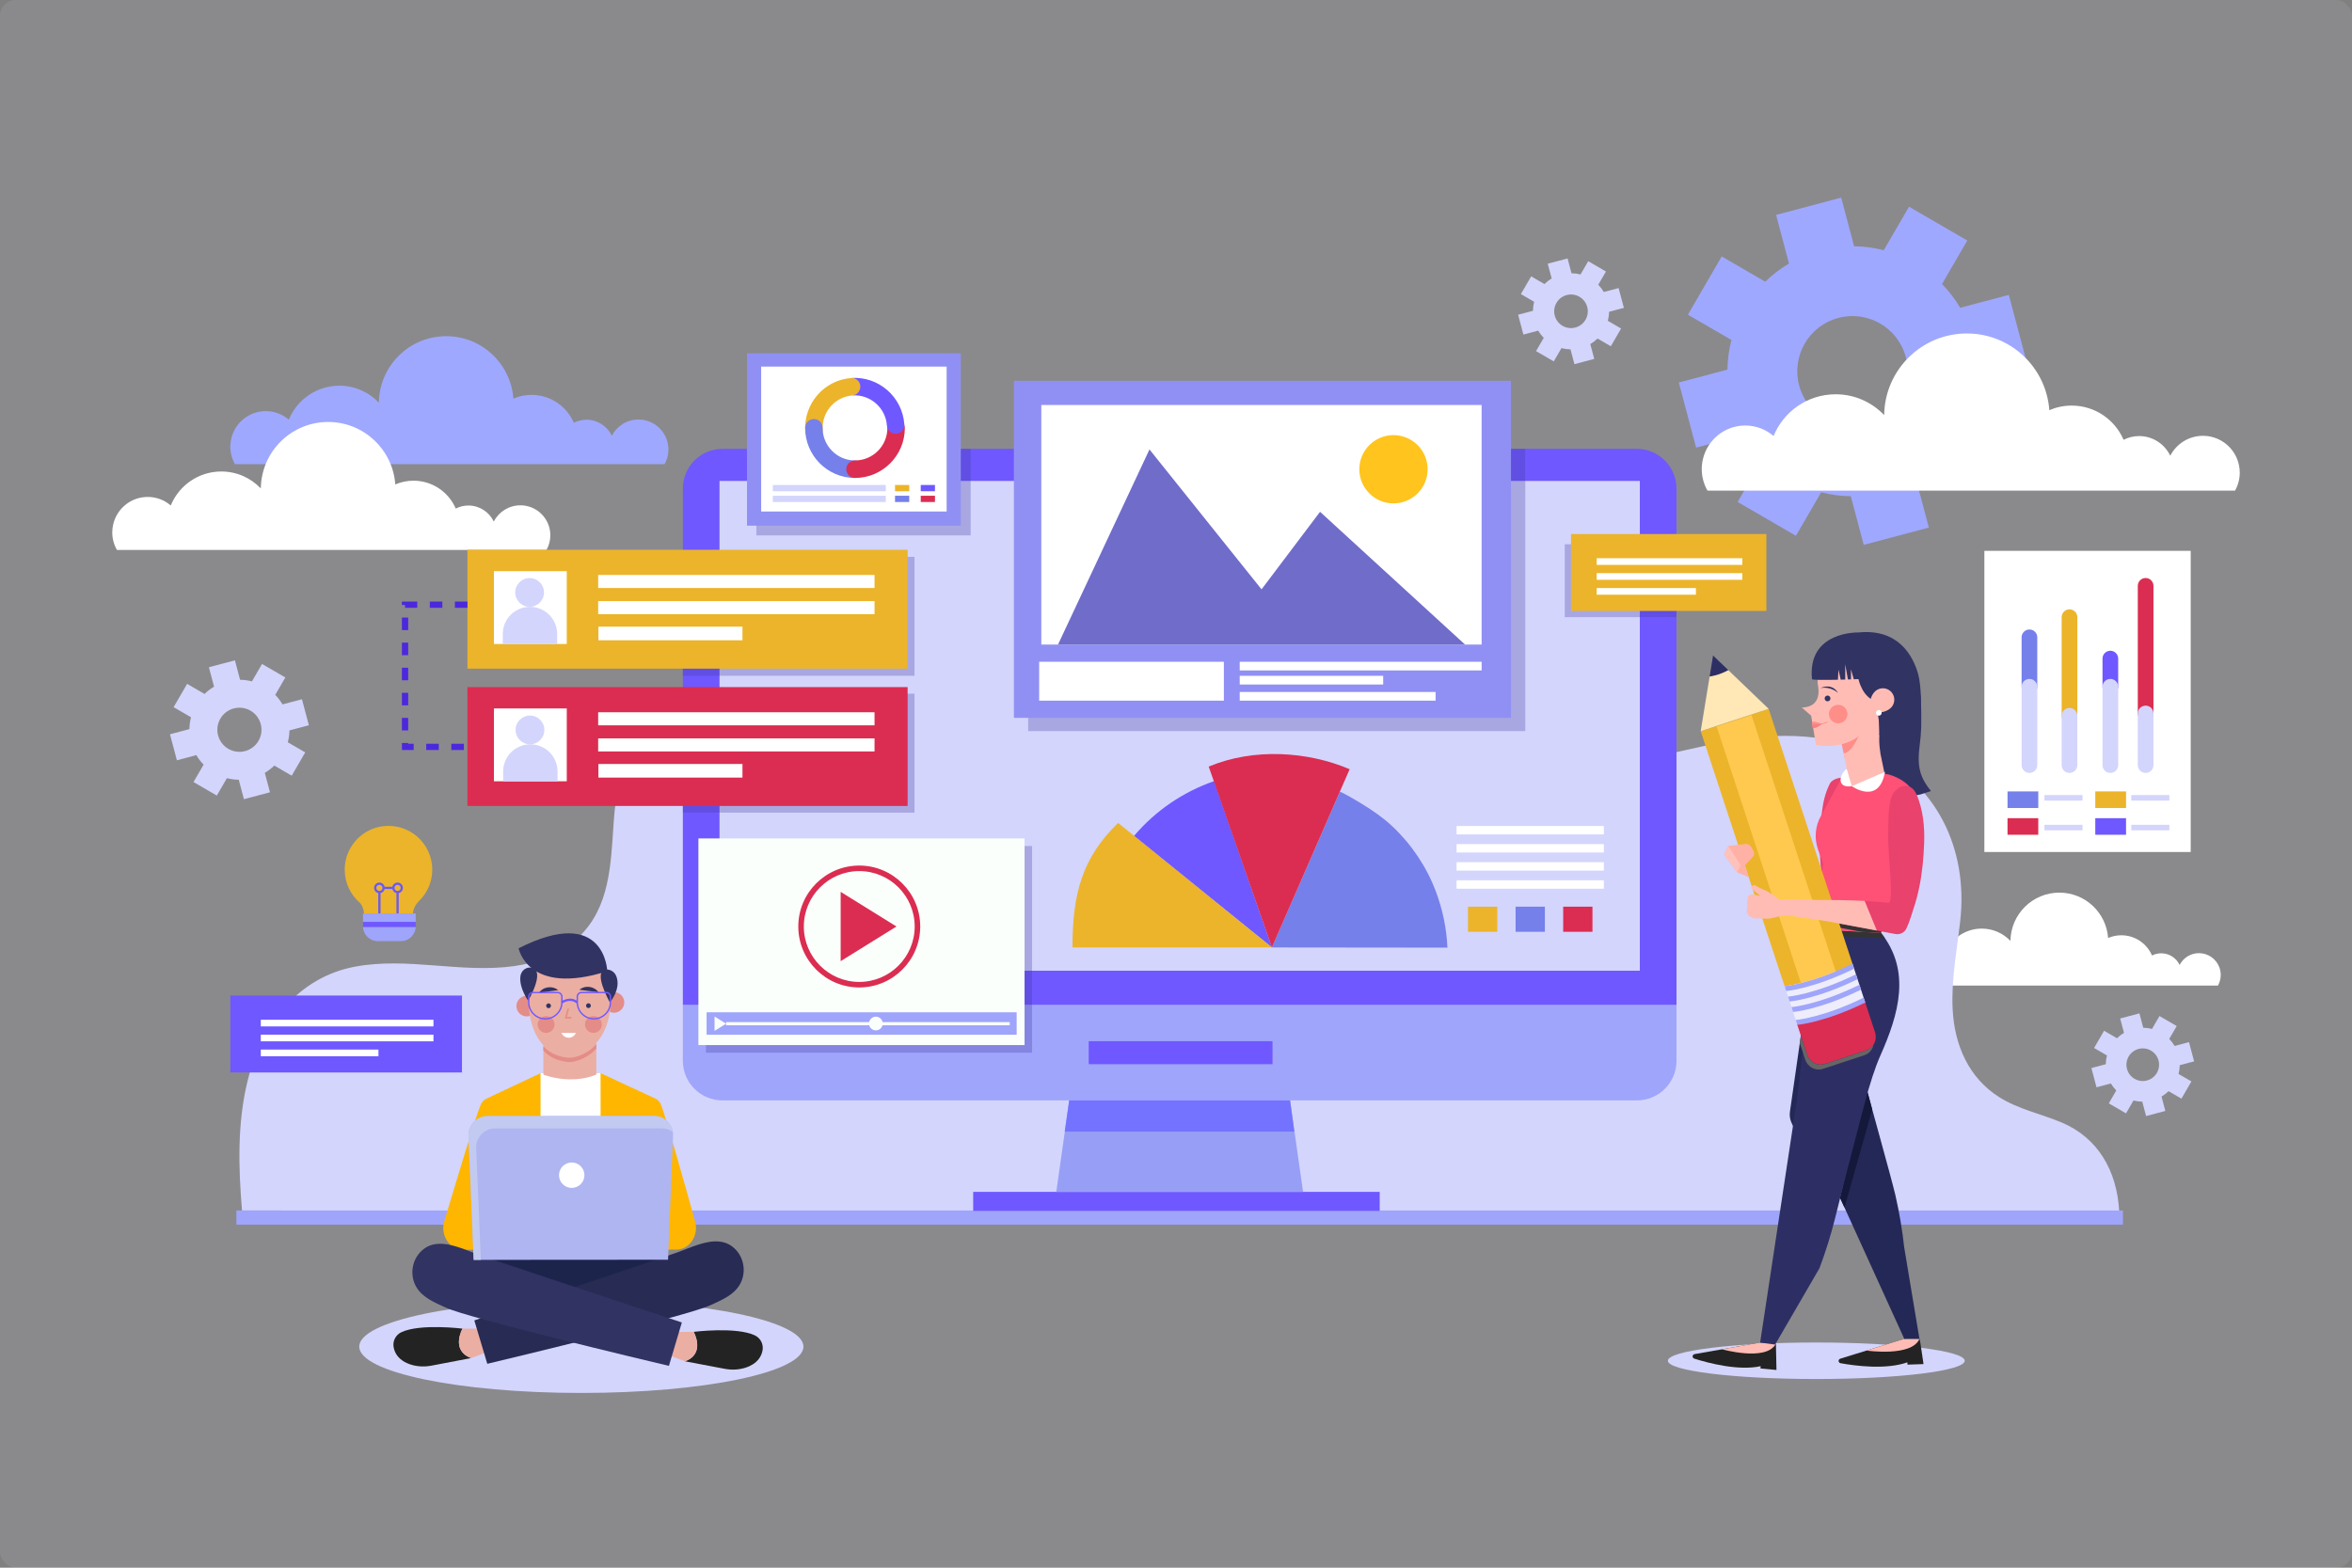 <?xml version="1.0" encoding="utf-8"?>
<!-- Generator: Adobe Illustrator 27.5.0, SVG Export Plug-In . SVG Version: 6.00 Build 0)  -->
<svg version="1.1" xmlns="http://www.w3.org/2000/svg" xmlns:xlink="http://www.w3.org/1999/xlink" x="0px" y="0px"
	 viewBox="0 0 750 500" style="enable-background:new 0 0 750 500;" xml:space="preserve">
<rect x="0" y="0" width="750" height="500" fill="#808080" stroke="none"/>
<g id="BACKGROUND">
  <rect 
    x="0" 
    y="0" 
    rx="5" 
    ry="5"
    width="750" 
    height="500" 
    fill="#EDEDFC" 
    fill-opacity="0.1" />
</g>

<g id="OBJECTS">
	<g>
		<g>
			<path style="fill:#9FA8FF;" d="M630.571,118.928l15.508-4.119l-5.513-20.757l-15.508,4.119c-1.636-2.782-3.586-5.32-5.793-7.582
				l8.054-13.879l-18.576-10.779L600.69,79.81c-3.059-0.794-6.23-1.227-9.457-1.268l-4.119-15.508l-20.757,5.513l4.119,15.507
				c-2.781,1.637-5.32,3.586-7.581,5.793l-13.879-8.054l-10.779,18.576l13.879,8.054c-0.794,3.058-1.227,6.23-1.268,9.457
				l-15.507,4.119l5.513,20.757l15.508-4.118c1.636,2.781,3.586,5.32,5.793,7.582l-8.054,13.879l18.576,10.779l8.054-13.879
				c3.058,0.794,6.23,1.227,9.457,1.268l4.119,15.508l20.757-5.513l-4.119-15.507c2.781-1.637,5.32-3.586,7.582-5.793l13.879,8.054
				l10.779-18.575l-13.879-8.054C630.098,125.326,630.531,122.155,630.571,118.928z M595.227,135.413
				c-9.394,2.495-19.031-3.098-21.526-12.492c-2.495-9.394,3.098-19.032,12.491-21.526c9.394-2.495,19.032,3.098,21.527,12.492
				C610.214,123.28,604.621,132.918,595.227,135.413z"/>
		</g>
		<g>
			<path style="fill:#D3D5FC;" d="M92.289,232.96l6.202-1.647l-2.205-8.301l-6.202,1.647c-0.654-1.112-1.434-2.128-2.317-3.032
				l3.221-5.551l-7.429-4.311l-3.221,5.551c-1.223-0.318-2.492-0.491-3.782-0.507l-1.647-6.202l-8.301,2.205l1.647,6.202
				c-1.112,0.655-2.128,1.434-3.032,2.317l-5.551-3.221l-4.311,7.429l5.551,3.221c-0.318,1.223-0.491,2.492-0.507,3.782
				l-6.202,1.647l2.205,8.301l6.202-1.647c0.654,1.112,1.434,2.128,2.317,3.032l-3.221,5.551l7.429,4.311l3.221-5.551
				c1.223,0.318,2.491,0.491,3.782,0.507l1.647,6.202l8.301-2.205l-1.647-6.202c1.112-0.654,2.128-1.434,3.032-2.317l5.551,3.221
				l4.311-7.429l-5.551-3.221C92.099,235.52,92.272,234.251,92.289,232.96z M78.153,239.554c-3.757,0.998-7.611-1.239-8.609-4.996
				s1.239-7.611,4.996-8.609c3.757-0.998,7.612,1.239,8.609,4.996C84.147,234.701,81.91,238.556,78.153,239.554z"/>
		</g>
		<g>
			<path style="fill:#D3D5FC;" d="M513.094,99.445l4.722-1.254l-1.679-6.32l-4.722,1.254c-0.498-0.847-1.092-1.62-1.764-2.309
				l2.452-4.226l-5.656-3.282l-2.452,4.226c-0.931-0.242-1.897-0.374-2.88-0.386l-1.254-4.722l-6.32,1.679l1.254,4.722
				c-0.847,0.498-1.62,1.092-2.308,1.764l-4.226-2.452l-3.282,5.656l4.226,2.452c-0.242,0.931-0.374,1.897-0.386,2.88l-4.722,1.254
				l1.678,6.32l4.722-1.254c0.498,0.847,1.092,1.62,1.764,2.308l-2.452,4.226l5.656,3.282l2.452-4.226
				c0.931,0.242,1.897,0.374,2.879,0.386l1.254,4.722l6.32-1.679l-1.254-4.722c0.847-0.498,1.62-1.092,2.309-1.764l4.226,2.452
				l3.282-5.656l-4.226-2.452C512.95,101.394,513.082,100.428,513.094,99.445z M502.333,104.465c-2.86,0.76-5.795-0.943-6.555-3.804
				c-0.76-2.86,0.943-5.795,3.803-6.555c2.86-0.76,5.795,0.943,6.555,3.804C506.896,100.771,505.193,103.705,502.333,104.465z"/>
		</g>
		<path style="fill:#9FA8FF;" d="M212.435,139.76c-1.423-3.491-4.846-5.955-8.85-5.955c-3.697,0-6.896,2.102-8.487,5.173
			c-1.443-3.018-4.515-5.108-8.083-5.108c-1.454,0-2.822,0.354-4.037,0.968c-2.245-5.225-7.435-8.886-13.482-8.886
			c-2.06,0-4.018,0.428-5.797,1.194c-0.805-11.133-10.071-19.922-21.41-19.922c-11.769,0-21.316,9.465-21.474,21.197
			c-3.173-3.324-7.636-5.404-12.593-5.404c-7.29,0-13.527,4.482-16.125,10.837c-1.977-1.695-4.541-2.725-7.349-2.725
			c-5.32,0-9.77,3.68-10.974,8.63c-0.209,0.859-0.332,1.752-0.332,2.675c0,2.044,0.55,3.955,1.499,5.61h17.625h1.989h29.323h9.074
			h18.675h5.229h22.874h2.406h12.164h0.957h16.656c0.78-1.384,1.23-2.98,1.23-4.682C213.143,142.087,212.889,140.872,212.435,139.76
			z"/>
		<path style="fill:#FFFFFF;" d="M174.786,167.122c-1.423-3.492-4.847-5.955-8.85-5.955c-3.696,0-6.897,2.102-8.486,5.173
			c-1.443-3.018-4.515-5.108-8.083-5.108c-1.454,0-2.822,0.354-4.037,0.968c-2.245-5.225-7.435-8.886-13.482-8.886
			c-2.06,0-4.018,0.428-5.797,1.194c-0.806-11.133-10.071-19.922-21.41-19.922c-11.769,0-21.316,9.465-21.474,21.197
			c-3.173-3.324-7.636-5.404-12.593-5.404c-7.29,0-13.527,4.482-16.125,10.837c-1.977-1.695-4.541-2.725-7.349-2.725
			c-5.32,0-9.77,3.68-10.974,8.63c-0.209,0.859-0.332,1.752-0.332,2.675c0,2.044,0.55,3.955,1.499,5.61h17.625h1.989H86.23h9.073
			h18.675h5.229h22.874h2.406h12.164h0.957h16.655c0.78-1.385,1.23-2.98,1.23-4.682C175.494,169.45,175.24,168.235,174.786,167.122z
			"/>
		<path style="fill:#FFFFFF;" d="M707.625,308.326c-1.034-2.536-3.52-4.325-6.427-4.325c-2.685,0-5.009,1.527-6.163,3.757
			c-1.048-2.192-3.279-3.71-5.87-3.71c-1.056,0-2.05,0.257-2.932,0.703c-1.63-3.795-5.399-6.454-9.792-6.454
			c-1.496,0-2.918,0.311-4.21,0.867c-0.585-8.086-7.314-14.468-15.549-14.468c-8.548,0-15.481,6.874-15.596,15.395
			c-2.304-2.414-5.545-3.925-9.146-3.925c-5.295,0-9.824,3.255-11.711,7.871c-1.436-1.231-3.298-1.979-5.337-1.979
			c-3.864,0-7.096,2.673-7.97,6.268c-0.152,0.624-0.241,1.272-0.241,1.943c0,1.484,0.4,2.872,1.088,4.074h12.8h1.445h21.296h6.59
			h13.563h3.797h16.612h1.748h8.834h0.695h12.096c0.567-1.005,0.893-2.164,0.893-3.4
			C708.139,310.017,707.954,309.134,707.625,308.326z"/>
		<path style="fill:#FFFFFF;" d="M713.335,146.313c-1.748-4.288-5.952-7.313-10.868-7.313c-4.54,0-8.469,2.582-10.422,6.352
			c-1.772-3.706-5.545-6.273-9.927-6.273c-1.785,0-3.466,0.435-4.957,1.189c-2.757-6.417-9.13-10.913-16.557-10.913
			c-2.529,0-4.934,0.526-7.119,1.467c-0.989-13.673-12.368-24.465-26.293-24.465c-14.454,0-26.178,11.624-26.372,26.032
			c-3.896-4.081-9.377-6.637-15.465-6.637c-8.953,0-16.612,5.504-19.802,13.309c-2.428-2.081-5.576-3.346-9.025-3.346
			c-6.534,0-11.998,4.519-13.476,10.598c-0.256,1.055-0.407,2.152-0.407,3.286c0,2.51,0.676,4.857,1.84,6.889h21.644h2.443h36.011
			h11.143h22.935h6.421h28.091h2.955h14.939h1.175h20.454c0.958-1.7,1.511-3.659,1.511-5.75
			C714.205,149.171,713.892,147.679,713.335,146.313z"/>
		<g>
			<path style="fill:#D3D5FC;" d="M695.067,339.734l4.587-1.218l-1.631-6.139l-4.587,1.218c-0.484-0.823-1.06-1.574-1.713-2.242
				l2.382-4.105l-5.494-3.188l-2.382,4.105c-0.905-0.235-1.843-0.363-2.797-0.375l-1.218-4.587l-6.139,1.63l1.218,4.586
				c-0.823,0.484-1.573,1.061-2.242,1.713l-4.105-2.382l-3.188,5.494l4.105,2.382c-0.235,0.905-0.363,1.843-0.375,2.797
				l-4.587,1.218l1.63,6.139l4.587-1.218c0.484,0.823,1.06,1.574,1.713,2.242l-2.382,4.105l5.494,3.188l2.382-4.105
				c0.905,0.235,1.843,0.363,2.797,0.375l1.218,4.587l6.139-1.63l-1.218-4.587c0.823-0.484,1.574-1.061,2.242-1.713l4.105,2.382
				l3.188-5.494l-4.105-2.382C694.927,341.627,695.055,340.689,695.067,339.734z M684.614,344.61
				c-2.778,0.738-5.629-0.916-6.367-3.695c-0.738-2.779,0.916-5.629,3.695-6.367c2.778-0.738,5.629,0.916,6.367,3.695
				C689.046,341.022,687.392,343.872,684.614,344.61z"/>
		</g>
	</g>
	<g>
		<path style="fill:#D3D5FC;" d="M675.779,386.546c-0.671-13.358-6.987-23.722-18.282-28.502
			c-6.685-2.829-13.909-4.238-20.111-8.192c-9.387-5.985-14.168-16.202-14.735-28.061c-0.442-9.256,1.306-18.441,2.379-27.633
			c2.81-24.08-8.137-44.817-28.608-54.049c-15.066-6.795-32.042-6.368-48.059-3.226c-8.845,1.735-17.587,4.264-26.537,5.108
			c-10.489,0.989-22.342,0.083-29.436-9.372c-6.54-8.717-6.381-22.073-5.313-32.651c6.37-63.1-65.171-87.785-109.663-71.02
			c-21.744,8.193-32.486,31.074-40.245,53.367c-7.398,21.254-13.25,53.804-32.356,66.008c-33.261,21.245-64.6-51.278-98.102-16.897
			c-7.968,8.177-10.287,19.715-11.052,31.269c-0.872,13.172-1.262,26.617-10.927,35.986c-5.718,5.543-13.237,8.385-20.771,9.444
			c-16.929,2.378-34.016-3.011-50.922,0.214c-17.551,3.348-29.522,17.776-34.107,36.466c-3.279,13.364-2.912,27.484-1.762,41.274
			L675.779,386.546z"/>
		<rect x="75.379" y="386.071" style="fill:#9FA5FB;" width="601.583" height="4.518"/>
	</g>
	<g>
		<rect x="310.324" y="380.137" style="fill:#6F58FF;" width="129.63" height="6.067"/>
		<path style="fill:#6F58FF;" d="M534.596,320.59h-316.85V155.829c0-7.005,5.679-12.684,12.684-12.684h291.483
			c7.005,0,12.684,5.679,12.684,12.684V320.59z"/>
		<path style="fill:#9FA5FB;" d="M521.965,350.96H230.377c-6.976,0-12.631-5.655-12.631-12.631V320.59h316.85v17.739
			C534.596,345.305,528.941,350.96,521.965,350.96z"/>
		<polygon style="fill:#D3D5FC;" points="522.905,153.389 229.436,153.389 229.436,309.6 229.436,309.6 522.905,309.6 		"/>
		<rect x="347.171" y="332.074" style="fill:#6F58FF;" width="58.602" height="7.34"/>
		<polygon style="fill:#969FF5;" points="415.517,380.137 336.825,380.137 340.963,350.96 411.378,350.96 		"/>
	</g>
	<polygon style="fill:#7373FF;" points="340.94,350.96 411.368,350.96 412.723,360.928 339.516,360.928 	"/>
	<g>
		<ellipse style="fill:#D3D5FC;" cx="185.376" cy="429.492" rx="70.822" ry="14.779"/>
		<g>
			<path style="fill:#FFB600;" d="M210.633,352.005c-0.346-0.714-0.901-1.269-1.576-1.583l-17.553-8.149l-9.569-0.039l-9.569,0.053
				l-17.247,8.113c-0.758,0.357-1.38,0.989-1.766,1.793c-1.253,2.607-7.868,24.547-11.675,37.306
				c-1.338,4.486,1.689,9.102,5.964,9.099l68.027-0.048c4.217-0.003,7.229-4.509,5.992-8.964
				C218.106,376.783,211.848,354.515,210.633,352.005z"/>
			<polygon style="fill:#FFFFFF;" points="191.507,342.269 172.362,342.282 172.386,398.58 191.567,398.566 			"/>
		</g>
		<rect x="153.39" y="398.573" style="fill:#1C244C;" width="57.889" height="21.762"/>
		<g>
			<path style="fill:#EBAEA3;" d="M173.26,330.589l0.009,12.121v0.037c0,0,3.563,1.428,8.357,1.505
				c2.605,0.042,5.573-0.314,8.532-1.517l-0.009-12.158L173.26,330.589z"/>
			<path style="fill:#E48C87;" d="M190.013,333.203c-0.11,0.116-0.22,0.231-0.331,0.341c-0.063,0.062-0.126,0.122-0.188,0.182
				c-0.109,0.104-0.219,0.208-0.329,0.306c-0.066,0.059-0.132,0.116-0.198,0.173c-0.108,0.093-0.215,0.185-0.323,0.273
				c-0.07,0.056-0.139,0.11-0.209,0.165c-0.105,0.082-0.209,0.163-0.314,0.24c-0.073,0.054-0.146,0.105-0.22,0.156
				c-0.101,0.071-0.202,0.143-0.303,0.21c-0.077,0.051-0.153,0.099-0.229,0.147c-0.096,0.061-0.193,0.123-0.289,0.181
				c-0.082,0.049-0.162,0.095-0.243,0.141c-0.089,0.051-0.178,0.103-0.267,0.152c-0.088,0.048-0.174,0.092-0.26,0.137
				c-0.08,0.042-0.161,0.084-0.24,0.123c-0.095,0.047-0.187,0.089-0.28,0.133c-0.069,0.032-0.138,0.066-0.206,0.096
				c-0.104,0.046-0.204,0.088-0.305,0.131c-0.055,0.023-0.111,0.047-0.165,0.069c-0.115,0.046-0.225,0.088-0.336,0.129
				c-0.038,0.014-0.077,0.03-0.115,0.044c-0.133,0.048-0.261,0.092-0.387,0.133c-0.013,0.004-0.028,0.01-0.041,0.014
				c-0.422,0.137-0.806,0.239-1.134,0.313c-0.501,0.113-1.013,0.174-1.526,0.17c-0.171-0.001-0.342-0.01-0.513-0.026
				c-0.273-0.026-0.539-0.06-0.8-0.099c-0.022-0.003-0.044-0.008-0.067-0.011c-0.256-0.039-0.505-0.085-0.75-0.135
				c-0.007-0.002-0.014-0.003-0.021-0.005c-1.428-0.299-2.675-0.794-3.763-1.444c-0.018-0.011-0.037-0.021-0.055-0.032
				c-0.226-0.137-0.447-0.28-0.66-0.43c-0.004-0.003-0.009-0.006-0.013-0.009c-0.008-0.005-0.014-0.012-0.022-0.017
				c-0.602-0.428-1.149-0.907-1.647-1.427l0.001,1.365c0.498,0.52,1.045,0.999,1.647,1.427c0.008,0.005,0.014,0.012,0.022,0.017
				c0.004,0.003,0.009,0.006,0.013,0.009c0.213,0.15,0.433,0.293,0.66,0.43c0.018,0.011,0.037,0.021,0.055,0.032
				c1.088,0.65,2.335,1.146,3.763,1.444c0.007,0.001,0.014,0.003,0.021,0.004c0.245,0.051,0.495,0.097,0.75,0.135
				c0.022,0.004,0.044,0.008,0.067,0.011c0.261,0.039,0.527,0.073,0.8,0.098c0.171,0.016,0.342,0.025,0.513,0.026
				c0.512,0.004,1.024-0.057,1.525-0.17c0.329-0.074,0.712-0.176,1.135-0.313c0.013-0.004,0.028-0.01,0.041-0.014
				c0.126-0.041,0.255-0.085,0.387-0.133c0.038-0.014,0.077-0.03,0.115-0.044c0.111-0.041,0.222-0.083,0.336-0.129
				c0.054-0.022,0.11-0.046,0.165-0.069c0.101-0.042,0.202-0.084,0.305-0.13c0.068-0.03,0.137-0.064,0.206-0.096
				c0.093-0.043,0.186-0.086,0.28-0.133c0.079-0.039,0.16-0.082,0.24-0.123c0.086-0.045,0.173-0.089,0.26-0.137
				c0.088-0.048,0.177-0.1,0.267-0.152c0.081-0.047,0.161-0.092,0.243-0.141c0.096-0.058,0.192-0.12,0.289-0.181
				c0.076-0.049,0.152-0.096,0.229-0.147c0.101-0.067,0.202-0.138,0.303-0.21c0.073-0.052,0.146-0.102,0.22-0.156
				c0.105-0.077,0.209-0.158,0.314-0.24c0.07-0.054,0.14-0.108,0.21-0.165c0.108-0.087,0.216-0.18,0.323-0.272
				c0.066-0.057,0.132-0.113,0.198-0.173c0.11-0.099,0.219-0.202,0.329-0.306c0.063-0.06,0.126-0.12,0.189-0.182
				c0.111-0.11,0.221-0.225,0.331-0.341c0.046-0.049,0.092-0.099,0.139-0.149l-0.001-1.365
				C190.105,333.104,190.059,333.154,190.013,333.203z"/>
			<g>
				<g>
					<path style="fill:#E48C87;" d="M171.013,322.113c-0.682,1.684-2.6,2.496-4.284,1.814c-1.684-0.682-2.496-2.6-1.814-4.284
						c0.682-1.684,2.6-2.496,4.284-1.814C170.883,318.511,171.695,320.429,171.013,322.113z"/>
				</g>
			</g>
			<g>
				<g>
					<path style="fill:#E48C87;" d="M198.831,320.956c-0.682,1.684-2.6,2.496-4.284,1.814c-1.684-0.682-2.496-2.6-1.814-4.284
						c0.682-1.684,2.6-2.496,4.284-1.814C198.701,317.354,199.513,319.272,198.831,320.956z"/>
				</g>
			</g>
			<path style="fill:#EBAEA3;" d="M194.643,313.678c1.685,18.412-8.051,22.287-11.574,23.084c-0.668,0.151-1.355,0.209-2.037,0.145
				c-15.745-1.494-12.298-24.661-12.298-24.661s1.568-9.675,13.499-9.121C182.233,303.124,193.673,303.078,194.643,313.678z"/>
			<path style="fill:#313362;" d="M165.954,311.331c-0.221,1.689,0.15,4.26,2.451,7.849c0,0,5.614-9.459,1.2-10.52
				C167.86,308.241,166.186,309.552,165.954,311.331z"/>
			<path style="fill:#313362;" d="M196.486,311.267c0.695,1.676,0.964,4.548-2.004,8.46c0,0-5.694-10.082-1.204-10.481
				C194.66,309.124,195.955,309.985,196.486,311.267z"/>
			<polyline style="fill:none;stroke:#E48C87;stroke-width:0.5;stroke-miterlimit:10;" points="181.231,321.659 180.439,324.597 
				182.232,324.597 			"/>
			<path style="fill:#E48C87;" d="M191.918,326.734c0.001,1.483-1.201,2.687-2.684,2.688c-1.483,0.001-2.687-1.201-2.688-2.684
				c-0.001-1.483,1.201-2.687,2.684-2.688C190.713,324.049,191.917,325.251,191.918,326.734z"/>
			<path style="fill:#E48C87;" d="M176.825,326.745c0.001,1.483-1.201,2.687-2.684,2.688c-1.483,0.001-2.687-1.201-2.688-2.684
				c-0.001-1.483,1.201-2.687,2.684-2.688C175.621,324.06,176.824,325.262,176.825,326.745z"/>
			<path style="fill:#313362;" d="M175.688,320.784c0,0.422-0.341,0.763-0.762,0.764c-0.422,0-0.763-0.341-0.764-0.763
				c0-0.422,0.341-0.763,0.762-0.764C175.346,320.021,175.687,320.362,175.688,320.784z"/>
			<path style="fill:#313362;" d="M188.403,320.748c0,0.421-0.341,0.763-0.762,0.764c-0.422,0-0.763-0.341-0.764-0.762
				c0-0.421,0.341-0.763,0.763-0.764C188.061,319.985,188.403,320.327,188.403,320.748z"/>
			<g>
				<path style="fill:#313362;" d="M171.838,316.626l6.174-0.817c-0.854-0.717-2.009-1.06-3.259-0.894
					c-1.239,0.164-2.281,0.819-2.921,1.721"/>
			</g>
			<g>
				<path style="fill:#313362;" d="M190.903,316.488l-6.175-0.809c0.853-0.718,2.007-1.063,3.258-0.899
					c1.239,0.162,2.282,0.816,2.923,1.717"/>
			</g>
			<path style="fill:#313362;" d="M165.375,302.447c0,0,2.884,15.387,28.275,7.31C193.65,309.757,193.019,288.429,165.375,302.447z"
				/>
			<g>
				<path style="fill:#FFFFFF;" d="M183.662,329.437c-0.427,0.917-1.313,1.545-2.333,1.54c-1.014-0.006-1.887-0.635-2.307-1.547
					L183.662,329.437z"/>
			</g>
			<g>
				<g>
					<g>
						<path style="fill:#6F58FF;" d="M189.374,325.154c-3.034,0.002-5.504-2.454-5.506-5.474l-0.001-1.826
							c-0.001-0.832,0.678-1.509,1.514-1.51l7.975-0.006c0.835-0.001,1.515,0.675,1.516,1.507l0.001,1.826
							C194.874,322.692,192.408,325.151,189.374,325.154z M185.38,316.777c-0.595,0-1.079,0.483-1.079,1.076l0.001,1.826
							c0.002,2.782,2.277,5.043,5.07,5.041c2.794-0.002,5.065-2.266,5.063-5.048l-0.001-1.826c0-0.593-0.485-1.075-1.08-1.074
							L185.38,316.777z"/>
					</g>
				</g>
				<g>
					<g>
						<path style="fill:#6F58FF;" d="M173.889,325.165c-3.034,0.002-5.504-2.454-5.506-5.474l-0.001-1.826
							c-0.001-0.832,0.678-1.509,1.514-1.51l7.975-0.006c0.835-0.001,1.515,0.675,1.516,1.507l0.001,1.826
							C179.389,322.703,176.923,325.163,173.889,325.165z M169.896,316.789c-0.595,0-1.079,0.483-1.079,1.076l0.001,1.826
							c0.002,2.782,2.277,5.043,5.07,5.041c2.794-0.002,5.065-2.266,5.063-5.048l-0.001-1.826c0-0.593-0.485-1.075-1.08-1.074
							L169.896,316.789z"/>
					</g>
				</g>
				<g>
					<path style="fill:#6F58FF;" d="M179.361,320.007l-0.431-0.59c0.029-0.021,2.885-2.047,5.358,0.011l-0.47,0.56
						C181.779,318.291,179.385,319.989,179.361,320.007z"/>
				</g>
			</g>
		</g>
		<g>
			<g>
				<path style="fill:#232323;" d="M128.032,424.873c6.044-2.788,19.449-1.117,19.449-1.117s-3.904,6.951,2.771,9.385l-12.604,2.408
					c-2.218,0.424-4.52,0.353-6.67-0.336c-3.901-1.25-5.138-3.674-5.467-5.58C125.171,427.661,126.216,425.711,128.032,424.873z"/>
				<path style="fill:#EBAEA3;" d="M147.481,423.756l6.303-0.005l2.167,7.247l-5.699,2.142
					C143.577,430.707,147.481,423.756,147.481,423.756z"/>
			</g>
			<path style="fill:#282B54;" d="M222.546,396.998c4.434-1.426,9.031-1.967,12.35,1.887c2.575,2.99,2.984,7.388,1.014,10.807
				c-1.995,3.462-6.036,5.045-9.481,6.638c-7.191,3.325-63.478,16.848-71.045,18.642l-4.139-13.84
				c3.454-1.174,6.919-2.315,10.381-3.466c5.945-1.977,11.89-3.952,17.834-5.932c6.597-2.197,13.192-4.398,19.784-6.611
				c5.415-1.819,10.83-3.64,16.229-5.504C217.609,398.881,220.052,397.8,222.546,396.998z"/>
		</g>
		<g>
			<g>
				<path style="fill:#232323;" d="M240.642,425.872c-6.048-2.779-19.451-1.09-19.451-1.09s3.914,6.945-2.758,9.389l12.607,2.39
					c2.219,0.421,4.52,0.346,6.67-0.346c3.9-1.256,5.133-3.682,5.459-5.588C243.507,428.656,242.459,426.707,240.642,425.872z"/>
				<path style="fill:#EBAEA3;" d="M221.191,424.783l-6.303,0.005l-2.157,7.25l5.702,2.134
					C225.106,431.728,221.191,424.783,221.191,424.783z"/>
			</g>
			<path style="fill:#313362;" d="M146.089,397.753c-4.436-1.419-9.033-1.954-12.348,1.905c-2.571,2.993-2.974,7.392-0.999,10.808
				c2,3.459,6.043,5.037,9.491,6.625c7.195,3.315,63.502,16.758,71.071,18.54c0,0,4.12-13.846,4.12-13.846
				c-3.456-1.169-6.923-2.305-10.386-3.451c-5.948-1.968-11.896-3.935-17.843-5.906c-6.6-2.187-13.199-4.379-19.793-6.583
				c-5.418-1.811-10.835-3.625-16.237-5.481C151.028,399.63,148.584,398.551,146.089,397.753z"/>
		</g>
		<g>
			<path style="fill:#AEB5F0;" d="M208.573,355.926l-53.129,0.038c-3.347,0.002-6.059,2.718-6.057,6.065l1.664,39.795l61.981-0.044
				l1.607-39.797C214.636,358.635,211.921,355.924,208.573,355.926z"/>
			<path style="fill:#C3CAF1;" d="M157.894,359.905l53.129-0.038c1.318-0.001,2.534,0.423,3.529,1.137
				c-0.471-2.88-2.965-5.079-5.978-5.077l-53.129,0.038c-3.347,0.002-6.059,2.718-6.057,6.065l1.664,39.795l2.285-0.002
				l-1.499-35.853C151.835,362.622,154.546,359.907,157.894,359.905z"/>
			<path style="fill:#FFFFFF;" d="M186.364,374.815c0.001,2.24-1.813,4.057-4.052,4.058c-2.24,0.002-4.057-1.813-4.058-4.052
				c-0.002-2.24,1.813-4.056,4.052-4.058C184.546,370.761,186.363,372.576,186.364,374.815z"/>
		</g>
	</g>
	<g>
		<rect x="225.103" y="269.835" style="opacity:0.29;fill:#4139A1;" width="104.001" height="65.911"/>
		<g>
			<g>
				<g>
					<rect x="222.707" y="267.409" style="fill:#FBFFFC;" width="104.001" height="65.911"/>
					<g>
						<g>
							<path style="fill:#DB2D51;" d="M273.997,314.94c-10.719,0-19.44-8.721-19.44-19.44c0-10.719,8.721-19.44,19.44-19.44
								c10.721,0,19.442,8.721,19.442,19.44C293.438,306.22,284.717,314.94,273.997,314.94z M273.997,277.828
								c-9.744,0-17.673,7.929-17.673,17.673c0,9.744,7.929,17.673,17.673,17.673c9.746,0,17.675-7.929,17.675-17.673
								C291.671,285.756,283.743,277.828,273.997,277.828z"/>
						</g>
						<polygon style="fill:#DB2D51;" points="285.86,295.5 268.066,284.448 268.066,306.553 						"/>
					</g>
					<g>
						<rect x="225.316" y="322.86" style="fill:#9FA5FB;" width="98.875" height="7.164"/>
						<polygon style="fill:#FBFFFC;" points="231.529,326.499 227.852,324.215 227.852,328.783 						"/>
						<path style="fill:#FBFFFC;" d="M281.478,326.442c0,1.208-0.979,2.188-2.188,2.188c-1.208,0-2.187-0.979-2.187-2.188
							c0-1.208,0.979-2.187,2.187-2.187C280.499,324.255,281.478,325.234,281.478,326.442z"/>
					</g>
				</g>
				<line style="fill:none;stroke:#FBFFFC;stroke-miterlimit:10;" x1="231.529" y1="326.499" x2="321.976" y2="326.499"/>
			</g>
		</g>
	</g>
	<g>
		<rect x="217.743" y="177.601" style="opacity:0.29;fill:#4139A1;" width="73.865" height="37.935"/>
		<rect x="217.746" y="221.247" style="opacity:0.29;fill:#4139A1;" width="73.862" height="37.935"/>
		<g>
			<g>
				<g>
					
						<rect x="149.055" y="219.139" transform="matrix(-1 -1.224647e-16 1.224647e-16 -1 438.477 476.192)" style="fill:#DB2D51;" width="140.366" height="37.914"/>
					
						<rect x="190.746" y="227.169" transform="matrix(-1 -1.224647e-16 1.224647e-16 -1 469.615 458.504)" style="fill:#FFFFFF;" width="88.124" height="4.167"/>
					
						<rect x="190.746" y="235.503" transform="matrix(-1 -1.224647e-16 1.224647e-16 -1 469.615 475.173)" style="fill:#FFFFFF;" width="88.124" height="4.167"/>
					
						<rect x="190.822" y="243.666" transform="matrix(-1 -1.224647e-16 1.224647e-16 -1 427.577 491.671)" style="fill:#FFFFFF;" width="45.933" height="4.338"/>
					
						<rect x="157.502" y="225.956" transform="matrix(-1 -1.224647e-16 1.224647e-16 -1 338.231 475.138)" style="fill:#FFFFFF;" width="23.226" height="23.226"/>
					<g>
						<path style="fill:#D3D5FC;" d="M173.583,232.805c0,2.532-2.053,4.585-4.585,4.585c-2.532,0-4.585-2.053-4.585-4.585
							c0-2.532,2.053-4.585,4.585-4.585C171.531,228.22,173.583,230.272,173.583,232.805z"/>
						<path style="fill:#D3D5FC;" d="M177.789,249.238h-17.347v-3.174c0-4.79,3.883-8.673,8.673-8.673l0,0
							c4.79,0,8.673,3.883,8.673,8.673V249.238z"/>
					</g>
				</g>
				<g>
					
						<rect x="149.055" y="175.348" transform="matrix(-1 -1.224647e-16 1.224647e-16 -1 438.477 388.609)" style="fill:#ECB42A;" width="140.366" height="37.914"/>
					
						<rect x="190.746" y="183.377" transform="matrix(-1 -1.224647e-16 1.224647e-16 -1 469.615 370.921)" style="fill:#FFFFFF;" width="88.124" height="4.167"/>
					
						<rect x="190.746" y="191.711" transform="matrix(-1 -1.224647e-16 1.224647e-16 -1 469.615 387.589)" style="fill:#FFFFFF;" width="88.124" height="4.167"/>
					
						<rect x="190.822" y="199.875" transform="matrix(-1 -1.224647e-16 1.224647e-16 -1 427.577 404.087)" style="fill:#FFFFFF;" width="45.933" height="4.338"/>
					
						<rect x="157.502" y="182.164" transform="matrix(-1 -1.224647e-16 1.224647e-16 -1 338.231 387.555)" style="fill:#FFFFFF;" width="23.226" height="23.226"/>
					<g>
						<path style="fill:#D3D5FC;" d="M173.466,188.958c0,2.532-2.053,4.585-4.585,4.585c-2.532,0-4.585-2.053-4.585-4.585
							c0-2.532,2.053-4.585,4.585-4.585C171.413,184.373,173.466,186.426,173.466,188.958z"/>
						<path style="fill:#D3D5FC;" d="M177.672,205.391h-17.347v-3.175c0-4.79,3.883-8.673,8.673-8.673l0,0
							c4.79,0,8.673,3.883,8.673,8.673V205.391z"/>
					</g>
				</g>
			</g>
			<polyline style="fill:none;stroke:#4C28DC;stroke-width:2;stroke-miterlimit:10;stroke-dasharray:4;" points="149.055,192.859 
				129.162,192.859 129.162,238.211 149.055,238.211 			"/>
		</g>
	</g>
	<g>
		<rect x="498.962" y="173.592" style="opacity:0.29;fill:#4139A1;" width="35.634" height="23.243"/>
		<g>
			<rect x="500.957" y="170.324" style="fill:#ECB42A;" width="62.296" height="24.533"/>
			<g>
				<rect x="509.151" y="178.042" style="fill:#FFFFFF;" width="46.433" height="2.125"/>
				<rect x="509.151" y="182.797" style="fill:#FFFFFF;" width="46.433" height="2.124"/>
				<rect x="509.151" y="187.553" style="fill:#FFFFFF;" width="31.641" height="2.124"/>
			</g>
		</g>
	</g>
	<g>
		<g>
			<rect x="73.444" y="317.522" style="fill:#6F58FF;" width="73.872" height="24.533"/>
			<g>
				<rect x="83.161" y="325.24" style="fill:#FFFFFF;" width="55.061" height="2.125"/>
				<rect x="83.161" y="329.996" style="fill:#FFFFFF;" width="55.061" height="2.124"/>
				<rect x="83.161" y="334.751" style="fill:#FFFFFF;" width="37.52" height="2.124"/>
			</g>
		</g>
	</g>
	<g>
		<rect x="327.859" y="143.146" style="opacity:0.29;fill:#4139A1;" width="158.514" height="90.035"/>
		<g>
			<rect x="323.308" y="121.453" style="fill:#9090F4;" width="158.514" height="107.5"/>
			<rect x="332.051" y="129.17" style="fill:#FFFFFF;" width="140.404" height="76.406"/>
			<rect x="331.369" y="211.064" style="fill:#FFFFFF;" width="58.894" height="12.401"/>
			<rect x="395.32" y="211.064" style="fill:#FFFFFF;" width="77.135" height="2.766"/>
			<rect x="395.32" y="220.699" style="fill:#FFFFFF;" width="62.458" height="2.766"/>
			<rect x="395.32" y="215.549" style="fill:#FFFFFF;" width="45.743" height="2.766"/>
			<polygon style="fill:#706CCA;" points="337.381,205.576 366.543,143.348 402.277,187.965 420.934,163.238 467.172,205.576 			"/>
			<circle style="fill:#FFC41D;" cx="444.349" cy="149.664" r="10.886"/>
		</g>
	</g>
	<g>
		<g>
			<g>
				<g>
					<rect x="115.75" y="291.324" style="fill:#9FA5FB;" width="16.811" height="3.067"/>
				</g>
				<g>
					<path style="fill:#9FA5FB;" d="M127.836,300.164h-7.362c-2.609,0-4.725-2.115-4.725-4.725l0,0h16.811l0,0
						C132.561,298.049,130.446,300.164,127.836,300.164z"/>
				</g>
				<g>
					<path style="fill:#ECB42A;" d="M122.293,263.497c-6.409,0.708-11.571,5.868-12.28,12.277c-0.483,4.365,1.048,8.382,3.782,11.24
						c0.338,0.353,0.73,0.651,1.052,1.019c0.556,0.636,0.866,1.471,1.076,2.278c0.013,0.051,0.199,1.014,0.172,1.014h7.787h7.787
						c0,0,0.007-0.273,0.103-0.723c0.26-1.217,0.9-2.324,1.796-3.187c2.633-2.539,4.272-6.101,4.272-10.048
						C137.84,269.135,130.713,262.567,122.293,263.497z"/>
				</g>
				<g>
					<rect x="115.75" y="294.021" style="fill:#6F58FF;" width="16.811" height="1.646"/>
				</g>
			</g>
			<g>
				<g>
					<path style="fill:#6959FA;" d="M120.983,284.885c-0.938,0-1.701-0.763-1.701-1.7c0-0.938,0.764-1.702,1.701-1.702
						c0.938,0,1.702,0.764,1.702,1.702C122.684,284.122,121.92,284.885,120.983,284.885z M120.983,282.201
						c-0.542,0-0.984,0.441-0.984,0.984c0,0.542,0.441,0.983,0.984,0.983c0.542,0,0.984-0.44,0.984-0.983
						C121.967,282.642,121.525,282.201,120.983,282.201z"/>
				</g>
				<g>
					<path style="fill:#6959FA;" d="M126.781,284.885c-0.938,0-1.701-0.763-1.701-1.7c0-0.938,0.764-1.702,1.701-1.702
						c0.938,0,1.702,0.764,1.702,1.702C128.483,284.122,127.719,284.885,126.781,284.885z M126.781,282.201
						c-0.542,0-0.984,0.441-0.984,0.984c0,0.542,0.441,0.983,0.984,0.983c0.543,0,0.984-0.44,0.984-0.983
						C127.765,282.642,127.324,282.201,126.781,282.201z"/>
				</g>
			</g>
			<g>
				<rect x="120.624" y="284.526" style="fill:#6959FA;" width="0.718" height="6.798"/>
			</g>
			<g>
				<rect x="126.422" y="284.526" style="fill:#6959FA;" width="0.718" height="6.798"/>
			</g>
			<g>
				<rect x="122.326" y="282.826" style="fill:#6959FA;" width="3.113" height="0.718"/>
			</g>
		</g>
	</g>
	<g>
		<g>
			<linearGradient id="SVGID_1_" gradientUnits="userSpaceOnUse" x1="398.85" y1="299.52" x2="406.85" y2="299.52">
				<stop  offset="0.204" style="stop-color:#965BFF"/>
				<stop  offset="1" style="stop-color:#97A4EA"/>
			</linearGradient>
			<polygon style="fill:url(#SVGID_1_);" points="402.851,299.52 402.851,299.52 402.85,299.52 			"/>
			
				<linearGradient id="SVGID_00000103248620519626745120000004441996482036415912_" gradientUnits="userSpaceOnUse" x1="339.558" y1="299.514" x2="401.764" y2="299.514">
				<stop  offset="0.005" style="stop-color:#FFA603"/>
				<stop  offset="1" style="stop-color:#FFDA05"/>
			</linearGradient>
			<polygon style="fill:url(#SVGID_00000103248620519626745120000004441996482036415912_);" points="402.859,299.514 
				402.851,299.508 402.854,299.516 402.851,299.52 402.858,299.52 			"/>
			<g>
				<path style="fill:#6F58FF;" d="M387.142,249.137c-9.763,3.395-18.627,9.344-25.509,17.453l43.942,35.583L387.142,249.137z"/>
				
					<linearGradient id="SVGID_00000004518281571536845900000012043830383496674433_" gradientUnits="userSpaceOnUse" x1="353.16" y1="284.386" x2="405.578" y2="284.386">
					<stop  offset="0.204" style="stop-color:#965BFF"/>
					<stop  offset="1" style="stop-color:#97A4EA"/>
				</linearGradient>
				<path style="fill:url(#SVGID_00000004518281571536845900000012043830383496674433_);" d="M405.575,302.172l-43.942-35.583
					c-3.329,3.922-6.196,8.346-8.473,13.236l52.414,22.358h0.001c0.001-0.001,0.002-0.002,0.003-0.004L405.575,302.172z"/>
				<path style="fill:#ECB42A;" d="M405.575,302.172l-43.942-35.583l-5.094-4.125c-11.44,11.103-14.552,22.518-14.552,39.719h63.587
					h0.001c0.001-0.001,0.002-0.002,0.003-0.004L405.575,302.172z"/>
				<path style="fill:#7580EA;" d="M405.581,302.184c0,0,21.629-49.575,21.634-49.587c0.183-0.411,6.676,3.558,7.158,3.854
					c3.411,2.091,6.607,4.287,9.543,7.035c6.149,5.754,10.97,12.927,13.939,20.81c2.167,5.753,3.417,11.806,3.704,17.948
					L405.581,302.184z"/>
				<path style="fill:#DB2D51;" d="M405.582,302.184l24.792-56.852c-13.302-5.681-30.553-6.865-44.947-0.835l20.15,57.688
					C405.579,302.184,405.58,302.185,405.582,302.184z"/>
			</g>
		</g>
		<g>
			<g>
				<rect x="468.108" y="289.174" style="fill:#ECB42A;" width="9.336" height="8.012"/>
				<rect x="483.286" y="289.174" style="fill:#7580EA;" width="9.336" height="8.012"/>
				<rect x="498.464" y="289.174" style="fill:#DB2D51;" width="9.336" height="8.012"/>
			</g>
			<g>
				<rect x="464.474" y="263.441" style="fill:#FFFFFF;" width="46.961" height="2.689"/>
				<rect x="464.474" y="269.214" style="fill:#FFFFFF;" width="46.961" height="2.689"/>
				<rect x="464.474" y="274.987" style="fill:#FFFFFF;" width="46.961" height="2.689"/>
				<rect x="464.474" y="280.76" style="fill:#FFFFFF;" width="46.961" height="2.689"/>
			</g>
		</g>
	</g>
	<g>
		<g>
			<rect x="632.769" y="175.686" style="fill:#FFFFFF;" width="65.797" height="96.052"/>
			<g>
				<g>
					<line style="fill:#FFFFFF;" x1="659.91" y1="228.291" x2="659.91" y2="196.843"/>
					<path style="fill:#ECB42A;" d="M659.911,230.791c-1.381,0-2.5-1.119-2.5-2.5v-31.448c0-1.381,1.119-2.5,2.5-2.5
						c1.381,0,2.5,1.119,2.5,2.5v31.448C662.411,229.672,661.292,230.791,659.911,230.791z"/>
				</g>
				<g>
					<line style="fill:#FFFFFF;" x1="659.91" y1="244.023" x2="659.91" y2="228.291"/>
					<path style="fill:#D3D5FC;" d="M659.911,246.523c-1.381,0-2.5-1.119-2.5-2.5v-15.732c0-1.381,1.119-2.5,2.5-2.5
						c1.381,0,2.5,1.119,2.5,2.5v15.732C662.411,245.403,661.292,246.523,659.911,246.523z"/>
				</g>
				<g>
					<line style="fill:#FFFFFF;" x1="684.193" y1="227.555" x2="684.193" y2="186.851"/>
					<path style="fill:#DB2D51;" d="M684.193,230.056c-1.381,0-2.5-1.119-2.5-2.5v-40.705c0-1.381,1.119-2.5,2.5-2.5
						s2.5,1.119,2.5,2.5v40.705C686.693,228.936,685.574,230.056,684.193,230.056z"/>
				</g>
				<g>
					<line style="fill:#FFFFFF;" x1="684.193" y1="244.023" x2="684.193" y2="227.555"/>
					<path style="fill:#D3D5FC;" d="M684.193,246.523c-1.381,0-2.5-1.119-2.5-2.5v-16.467c0-1.381,1.119-2.5,2.5-2.5
						s2.5,1.119,2.5,2.5v16.467C686.693,245.403,685.574,246.523,684.193,246.523z"/>
				</g>
				<g>
					<line style="fill:#FFFFFF;" x1="672.941" y1="219.036" x2="672.941" y2="210.048"/>
					<path style="fill:#6F58FF;" d="M672.942,221.536c-1.381,0-2.5-1.119-2.5-2.5v-8.988c0-1.381,1.119-2.5,2.5-2.5
						c1.381,0,2.5,1.119,2.5,2.5v8.988C675.442,220.417,674.323,221.536,672.942,221.536z"/>
				</g>
				<g>
					<line style="fill:#FFFFFF;" x1="672.941" y1="244.023" x2="672.941" y2="219.036"/>
					<path style="fill:#D3D5FC;" d="M672.942,246.523c-1.381,0-2.5-1.119-2.5-2.5v-24.987c0-1.381,1.119-2.5,2.5-2.5
						c1.381,0,2.5,1.119,2.5,2.5v24.987C675.442,245.403,674.323,246.523,672.942,246.523z"/>
				</g>
				<g>
					<line style="fill:#FFFFFF;" x1="647.143" y1="219.036" x2="647.143" y2="203.27"/>
					<path style="fill:#7580EA;" d="M647.143,221.536c-1.381,0-2.5-1.119-2.5-2.5V203.27c0-1.381,1.119-2.5,2.5-2.5
						c1.381,0,2.5,1.119,2.5,2.5v15.766C649.643,220.417,648.524,221.536,647.143,221.536z"/>
				</g>
				<g>
					<line style="fill:#FFFFFF;" x1="647.143" y1="244.023" x2="647.143" y2="219.036"/>
					<path style="fill:#D3D5FC;" d="M647.143,246.523c-1.381,0-2.5-1.119-2.5-2.5v-24.987c0-1.381,1.119-2.5,2.5-2.5
						c1.381,0,2.5,1.119,2.5,2.5v24.987C649.643,245.403,648.524,246.523,647.143,246.523z"/>
				</g>
			</g>
		</g>
		<g>
			<rect x="640.151" y="252.418" style="fill:#7580EA;" width="9.809" height="5.285"/>
			<rect x="640.151" y="260.953" style="fill:#DB2D51;" width="9.809" height="5.285"/>
			<rect x="668.14" y="252.418" style="fill:#ECB42A;" width="9.81" height="5.285"/>
			<rect x="668.14" y="260.953" style="fill:#6F58FF;" width="9.81" height="5.285"/>
			<rect x="651.929" y="253.581" style="fill:#D3D5FC;" width="12.138" height="1.76"/>
			<rect x="651.929" y="263.058" style="fill:#D3D5FC;" width="12.138" height="1.76"/>
			<rect x="679.624" y="253.581" style="fill:#D3D5FC;" width="12.138" height="1.76"/>
			<rect x="679.624" y="263.058" style="fill:#D3D5FC;" width="12.138" height="1.76"/>
		</g>
	</g>
	<g>
		<rect x="241.187" y="143.146" style="opacity:0.29;fill:#4139A1;" width="68.337" height="27.62"/>
		<g>
			<g>
				<rect x="238.199" y="112.69" style="fill:#9090F4;" width="68.18" height="54.968"/>
				<rect x="242.719" y="116.921" style="fill:#FFFFFF;" width="59.14" height="46.218"/>
			</g>
			<g>
				<g>
					<g>
						<g>
							<path style="fill:#ECB42A;" d="M271.534,120.556c1.534-0.107,2.863,1.053,2.97,2.591c0.107,1.538-1.05,2.871-2.584,2.978
								c-5.677,0.395-9.975,5.348-9.581,11.041c0.107,1.538-1.051,2.871-2.584,2.978s-2.863-1.053-2.97-2.591
								C256.178,128.79,262.794,121.165,271.534,120.556z"/>
						</g>
					</g>
					<g>
						<g>
							<path style="fill:#7580EA;" d="M256.746,136.42c0.009-1.542,1.262-2.784,2.799-2.776c1.537,0.009,2.777,1.265,2.768,2.807
								c-0.032,5.706,4.572,10.374,10.263,10.406c1.537,0.009,2.777,1.265,2.768,2.807c-0.008,1.542-1.262,2.784-2.799,2.776
								C263.785,152.391,256.697,145.205,256.746,136.42z"/>
						</g>
					</g>
					<g>
						<g>
							<path style="fill:#DB2D51;" d="M272.646,152.44c-1.537,0-2.784-1.25-2.784-2.791c0-1.542,1.246-2.791,2.784-2.791
								c5.691,0,10.321-4.643,10.321-10.349c0-1.542,1.246-2.791,2.784-2.791c1.537,0,2.784,1.25,2.784,2.791
								C288.534,145.293,281.406,152.44,272.646,152.44z"/>
						</g>
					</g>
					<g>
						<g>
							<path style="fill:#6F58FF;" d="M271.419,120.554c8.74-0.609,16.343,6.028,16.95,14.792c0.107,1.538-1.05,2.871-2.584,2.978
								c-1.534,0.107-2.863-1.053-2.97-2.591c-0.394-5.693-5.333-10.005-11.01-9.61c0.099-0.007,0.199-0.029,0.295-0.052
								c0.24-0.058,0.474-0.143,0.695-0.254c0.296-0.148,0.569-0.343,0.797-0.585c0.28-0.297,0.483-0.659,0.602-1.049
								c0.178-0.581,0.186-1.172-0.003-1.751c-0.105-0.321-0.267-0.622-0.484-0.88c-0.304-0.362-0.706-0.628-1.142-0.806
								c-0.073-0.03-0.147-0.057-0.221-0.082c0,0-0.381-0.115-0.733-0.11"/>
						</g>
					</g>
				</g>
				<g>
					<rect x="246.438" y="154.68" style="fill:#D3D5FC;" width="36.016" height="1.995"/>
					<rect x="285.401" y="154.68" style="fill:#ECB42A;" width="4.536" height="1.995"/>
					<rect x="293.604" y="154.68" style="fill:#6F58FF;" width="4.536" height="1.995"/>
					<rect x="285.401" y="158.116" style="fill:#7580EA;" width="4.536" height="1.995"/>
					<rect x="293.604" y="158.116" style="fill:#DB2D51;" width="4.536" height="1.995"/>
					<rect x="246.438" y="158.116" style="fill:#D3D5FC;" width="36.016" height="1.995"/>
				</g>
			</g>
		</g>
	</g>
	<g>
		<ellipse style="fill:#D3D5FC;" cx="579.178" cy="434.001" rx="47.332" ry="5.824"/>
		<g>
			<path style="fill:#313362;" d="M599.333,230.897c-0.154,0.402-0.184,9.753-0.187,10.183c-0.01,1.616-0.02,3.232-0.032,4.848
				c-0.009,1.279-0.015,2.581,0.349,3.808c0.48,1.617,1.56,2.617,3.093,3.233c3.007,1.209,6.776,1.1,9.898,0.4
				c0.309-0.069,3.273-1.096,3.296-1.068c-1.428-1.732-2.725-3.784-3.354-5.954c-0.879-3.033-0.572-6.152-0.181-9.227
				c0.205-1.611,0.34-3.231,0.406-4.853c0.064-1.566,0.057-9.346-0.246-10.887c-0.799,0.305-2.562,4.092-3.21,4.695
				c-0.805,0.75-1.117,1.436-1.922,2.186c-1.61,1.5-3.609,0.515-5.227,2.004c-0.687,0.639-0.614,0.682-1.33,1.286
				C600.083,232.058,599.634,230.121,599.333,230.897z"/>
			<g>
				<path style="fill:#232323;" d="M566.408,433.614l-0.077-3.722l-0.028-1.375l-0.879,1.059l-4.016-1.399l-21.046,3.705
					c-0.765,0.135-0.838,1.203-0.098,1.438c4.603,1.456,14.074,3.939,21.176,2.415l-0.064,0.731l5.1,0.472L566.408,433.614z"/>
				<path style="fill:#FFBCB5;" d="M561.409,428.177l-12.301,2.165c0,0,13.916,3.916,17.051-1.574"/>
			</g>
			<path style="fill:#242856;" d="M571.32,358.173c-0.091-0.202-0.175-0.406-0.251-0.61c-0.37-0.993-0.437-2.073-0.281-3.121
				l8.335-58.039l8.389-0.484l-2.839,51.427c0.361,0.392,0.726,0.821,1.095,1.282l-12.124,14.699L571.32,358.173z"/>
			<g>
				<path style="fill:#232323;" d="M612.881,431.775l-0.484-3.265c-0.041-0.278-0.095-0.555-0.16-0.829l-0.193-0.809l-0.648,1.021
					l-4.16-0.882l-20.411,6.329c-0.741,0.23-0.685,1.299,0.079,1.438c4.748,0.864,14.461,2.135,21.316-0.273l0.029,0.733
					l5.119-0.175L612.881,431.775z"/>
				<path style="fill:#FFBCB5;" d="M607.236,427.011l-12.045,3.735c0,0,14.459,2.107,16.877-3.735"/>
			</g>
			<path style="fill:#242856;" d="M586.761,382.052l8.12-36.136c1.12,4.539,8.329,30.084,9.529,35.324
				c1.254,5.476,2.185,11.024,2.8,16.608l4.857,29.163l-4.832,0L586.761,382.052z"/>
			<path style="fill:#2D2F64;" d="M573.252,349.114l5.871-52.711l20.686,1.117c9.636,12.096,5.729,25.846-0.25,39.258
				c-3.21,7.201-6.453,19.929-14.361,51.65c-1.359,5.451-3.039,10.82-5.016,16.078l-14.127,24.327l-4.793-0.609L573.252,349.114z"/>
			<polygon style="fill:#333333;" points="579.123,296.403 578.846,298.256 601.076,299.255 599.809,297.52 			"/>
			<polygon style="fill:#14183A;" points="595.53,348.468 586.761,382.052 588.174,385.154 597.016,353.86 			"/>
			<path style="fill:#E8426D;" d="M577.782,281.424c1.739,0.328,3.302-1.126,3.075-2.881c-0.827-6.396-0.7-13.001,0.01-18.771
				c0.477-3.88,1.037-6.632,2.619-9.808c1.308-2.626,8.435-3.227,10.114,2.151c1.551,4.967-0.913,6.439-1.557,11.563
				c-0.589,4.685-1.444,9.348-2.803,13.875c-0.679,2.262-1.484,4.488-2.431,6.652c-0.309,0.707-0.61,1.439-0.922,2.18
				c-0.493,1.169-1.012,2.34-1.639,3.414c-0.007,0.012-0.013,0.024-0.019,0.037l-0.117,0.244c-0.68,1.416-2.282,2.137-3.793,1.707
				c-1.938-0.547-3.876-1.094-5.813-1.642l-3.028-9.758C573.58,280.69,575.682,281.028,577.782,281.424z"/>
			<path style="fill:#FF5076;" d="M589.206,244.561l-8.451,15.488c-1.921,3.294-2.3,7.264-1.036,10.862l1.612,4.589l-2.208,20.932
				l20.686,1.117c4.702-17.765,9.998-26.651,9.998-26.651s8.706-18.909-7.359-23.839L589.206,244.561z"/>
			<path style="fill:#E8426D;" d="M602.173,287.94c1.974,0.185-0.269-16.292-0.084-21.973c0.127-3.907-0.069-8.828,1.222-12.132
				c1.067-2.732,5.789-5.425,7.943-0.219c1.99,4.808,2.498,10.079,2.316,15.24c-0.167,4.719-0.6,9.44-1.548,14.07
				c-0.474,2.314-1.075,4.603-1.825,6.843c-0.245,0.731-0.478,1.488-0.723,2.254c-0.386,1.208-0.799,2.421-1.326,3.548
				c-0.006,0.013-0.011,0.025-0.016,0.038l-0.095,0.253c-0.55,1.469-2.076,2.331-3.618,2.041c-1.982-0.372-3.963-0.744-5.944-1.115
				l-3.89-9.448C596.573,287.448,600.179,287.754,602.173,287.94z"/>
			<g>
				<path style="fill:#FF8D88;" d="M595.956,228.811l1.307-1.943l-6.325,3.449l-4.066,5.199c0,0,0.592,2.73,1.389,6.383
					C590.675,241.89,598.305,232.879,595.956,228.811z"/>
				<path style="fill:#FFBCB5;" d="M600.021,231.432c0,0,5.468-1.682,5.76-4.973l-3.969,1.168l-5.315-3.14
					c-3.288,10.806-6.181,15.759-8.595,15.767c0.34,1.56,0.647,3.133,0.948,4.705c-0.133,2.496-0.406,5.153,2.035,5.943
					c2.347,0.759,5.691-0.708,7.294-2.124c1.108-0.978,1.672-1.023,2.78-2.001c0,0-0.64-3.041-1.311-6.284
					C599.119,237.111,598.899,233.654,600.021,231.432z"/>
			</g>
			<path style="fill:#FFBCB5;" d="M574.561,225.664l2.973,2.59l1.539,9.353c0,0,13.489,2.977,18.515-9.346
				c0,0,8.193-0.459,9.403-7.659c1.21-7.2-5.203-18.383-19.086-13.424c0,0-6.656,2.884-8.11,8.453
				c-0.262,1.002-0.247,2.054-0.061,3.073C580.108,220.758,580.347,225.52,574.561,225.664z"/>
			<g>
				<path style="fill:#FF8D88;" d="M588.901,226.669c0.593,1.516-0.155,3.226-1.671,3.819c-1.516,0.593-3.226-0.155-3.819-1.671
					c-0.593-1.516,0.155-3.225,1.671-3.819C586.598,224.406,588.307,225.154,588.901,226.669z"/>
				<path style="fill:none;stroke:#FF8D88;stroke-width:0.25;stroke-miterlimit:10;" d="M577.948,231.071
					c0,0,1.978,0.393,4.831-0.806"/>
				<path style="fill:#FF8D88;" d="M577.948,231.071l3.064-0.174c0,0-2.649-1.117-3.211-0.53
					C577.675,230.497,577.948,231.071,577.948,231.071z"/>
				<path style="fill:#F88080;" d="M578.022,231.052c-0.18,0.005-0.227,0.307-0.222,0.435c0.01,0.252,0.147,0.515,0.372,0.639
					c0.353,0.195,0.812-0.007,1.15-0.149c0.607-0.256,1.158-0.695,1.689-1.08C581.011,230.897,578.036,231.051,578.022,231.052z"/>
				<path style="fill:#313362;" d="M580.527,219.439c0,0,3.544-1.828,5.628,1.589C586.156,221.028,583.928,218.859,580.527,219.439z
					"/>
				<path style="fill:#313362;" d="M582.145,223.445c0.377,0.342,0.959,0.313,1.301-0.064c0.342-0.377,0.313-0.959-0.063-1.301
					c-0.377-0.342-0.959-0.313-1.301,0.063C581.74,222.52,581.768,223.103,582.145,223.445z"/>
			</g>
			<g>
				<path style="fill:#313362;" d="M592.615,201.716c12.751-1.276,17.376,7.413,19.038,13.251
					c0.997,3.504,1.337,11.993,0.046,15.399c-3.458,9.121-12.433,4.066-12.433,4.066l-0.155-4.652l-0.906-6.189
					c-4.341-1.02-5.591-6.999-5.591-6.999s-0.574,0.023-1.488,0.055l-0.884-3.168v3.198c-0.307,0.01-0.636,0.021-0.982,0.032
					l-0.856-4.839v4.864c-0.472,0.014-0.964,0.027-1.468,0.04l0.026-0.002l-0.725-3.208l-0.161,3.231
					c-3.955,0.09-8.245,0.115-8.277-0.204C576.277,201.209,592.615,201.716,592.615,201.716z"/>
			</g>
			<g>
				<path style="fill:#FFBCB5;" d="M603.189,220.804c1.301,1.536,1.11,3.836-0.426,5.138c-1.536,1.301-4.506,1.914-5.807,0.378
					c-1.301-1.536-0.441-4.64,1.095-5.941C599.587,219.077,601.888,219.268,603.189,220.804z"/>
				<path style="fill:#FFFFFF;" d="M598.268,227.685c0.182,0.466,0.707,0.696,1.173,0.513c0.466-0.182,0.695-0.708,0.513-1.173
					c-0.182-0.466-0.707-0.696-1.173-0.513S598.086,227.22,598.268,227.685z"/>
			</g>
			<path style="fill:#333333;" d="M583.355,293.953c5.039,0.946,10.079,1.891,15.118,2.837c0.489,0.092,0.978,0.183,1.466,0.275
				c-0.043,0.162-0.087,0.32-0.13,0.483l-6.176-0.333c-3.426-0.643-6.852-1.286-10.278-1.929c-1.363-0.256-2.702-0.53-4.028-0.787
				l0.138-1.307C580.746,293.441,582.039,293.706,583.355,293.953z"/>
			<g>
				<path style="fill:#FFFFFF;" d="M590.489,250.747c0,0-3.179,0.629-3.53-1.603c-0.351-2.232,1.904-3.956,1.904-3.956
					L590.489,250.747z"/>
				<path style="fill:#FFFFFF;" d="M601.076,246.178l-10.586,4.569C590.489,250.747,599.194,256.945,601.076,246.178"/>
			</g>
			<g>
				<path style="fill:#ECB42A;" d="M542.317,233.199l26.748,81.335c0,0,8.58-0.708,21.662-7.124l-26.748-81.335L542.317,233.199z"/>
				
					<rect x="560.813" y="227.492" transform="matrix(0.95 -0.312 0.312 0.95 -56.337 190.595)" style="fill:#FFC950;" width="11.696" height="87.255"/>
				<g>
					<path style="fill:#EDEDFC;" d="M569.064,314.534l0.433,1.316l3.677,11.181l21.662-7.124l-3.677-11.181l-0.433-1.316
						C577.644,313.826,569.064,314.534,569.064,314.534z"/>
					<path style="fill:#9FA5FB;" d="M569.064,314.534l0.433,1.316l0.078,0.237c0,0,8.58-0.708,21.662-7.124l-0.078-0.237
						l-0.433-1.316C577.644,313.826,569.064,314.534,569.064,314.534z"/>
					<path style="fill:#9FA5FB;" d="M570.163,317.873l0.433,1.316l0.078,0.237c0,0,8.58-0.708,21.662-7.124l-0.078-0.237
						l-0.433-1.316C578.742,317.165,570.163,317.873,570.163,317.873z"/>
					<path style="fill:#9FA5FB;" d="M571.261,321.213l0.433,1.316l0.078,0.237c0,0,8.58-0.708,21.662-7.124l-0.078-0.237
						l-0.433-1.316C579.84,320.504,571.261,321.213,571.261,321.213z"/>
					<path style="fill:#DB2D51;" d="M573.06,326.685l0.221,0.67l2.966,9.021c0.79,2.403,3.331,3.726,5.675,2.955L595.096,335
						c2.344-0.771,3.604-3.344,2.813-5.747l-2.966-9.021l-0.221-0.67L573.06,326.685z"/>
					<path style="fill:#9FA5FB;" d="M572.612,325.322l0.433,1.316l0.078,0.237c0,0,8.58-0.708,21.662-7.124l-0.078-0.237
						l-0.433-1.316C581.192,324.613,572.612,325.322,572.612,325.322z"/>
				</g>
				<g>
					<path style="fill:#2D2F64;" d="M551.133,213.747l-4.88-4.683l-1.097,6.725C546.462,215.626,548.605,215.138,551.133,213.747z"
						/>
					<path style="fill:#FFE7B6;" d="M563.979,226.076l-12.846-12.329c-2.528,1.391-4.671,1.878-5.977,2.041l-2.839,17.411
						L563.979,226.076z"/>
				</g>
			</g>
			<path style="fill:#666666;" d="M581.314,340.896l13.173-4.332c1.579-0.519,2.646-1.862,2.946-3.414
				c-0.53,0.848-1.323,1.529-2.336,1.862l-13.173,4.332c-2.344,0.771-4.885-0.552-5.675-2.955l-1.994-6.064l-0.34,2.371l1.725,5.245
				C576.429,340.344,578.969,341.667,581.314,340.896z"/>
			<path style="fill:#FFBCB5;" d="M598.473,296.789l-3.89-9.448c-5.05-0.269-10.093-0.317-15.155-0.317
				c-2.597-0.015-12.245-0.225-12.245-0.225c-2.052-1.461-2.955-2.306-4.586-2.953c-0.746-0.296-1.937-0.843-2.653-1.332
				c-0.627-0.428-1.488-0.072-1.645,0.671l3.067,2.616l-2.391-0.53c-0.85-0.189-1.668,0.426-1.723,1.296l-0.257,4.087
				c0.238,1.479,1.708,2.377,3.202,2.259l3.203,0.091c0.672,0.019,1.339-0.065,1.985-0.251c1.176-0.337,2.416-0.633,3.638-0.702
				c1.963-0.111,3.906,0.321,5.841,0.591c1.802,0.251,3.604,0.51,5.401,0.791c1.032,0.161,2.064,0.328,3.09,0.521
				C588.394,294.898,593.434,295.844,598.473,296.789z"/>
			<g>
				<path style="fill:#FFB1A5;" d="M553.914,278.199l3.72,1.577l-1.241-3.773l2.535-2.693c0.483-0.515,0.575-1.284,0.228-1.899
					l-0.743-1.317c-0.365-0.647-1.083-1.011-1.82-0.922l-5.474,0.659l-1.341,2.724L553.914,278.199z"/>
				<polygon style="fill:#FFC1BB;" points="553.914,278.199 555.087,275.992 551.119,269.83 549.777,272.554 				"/>
			</g>
		</g>
	</g>
</g>
</svg>
